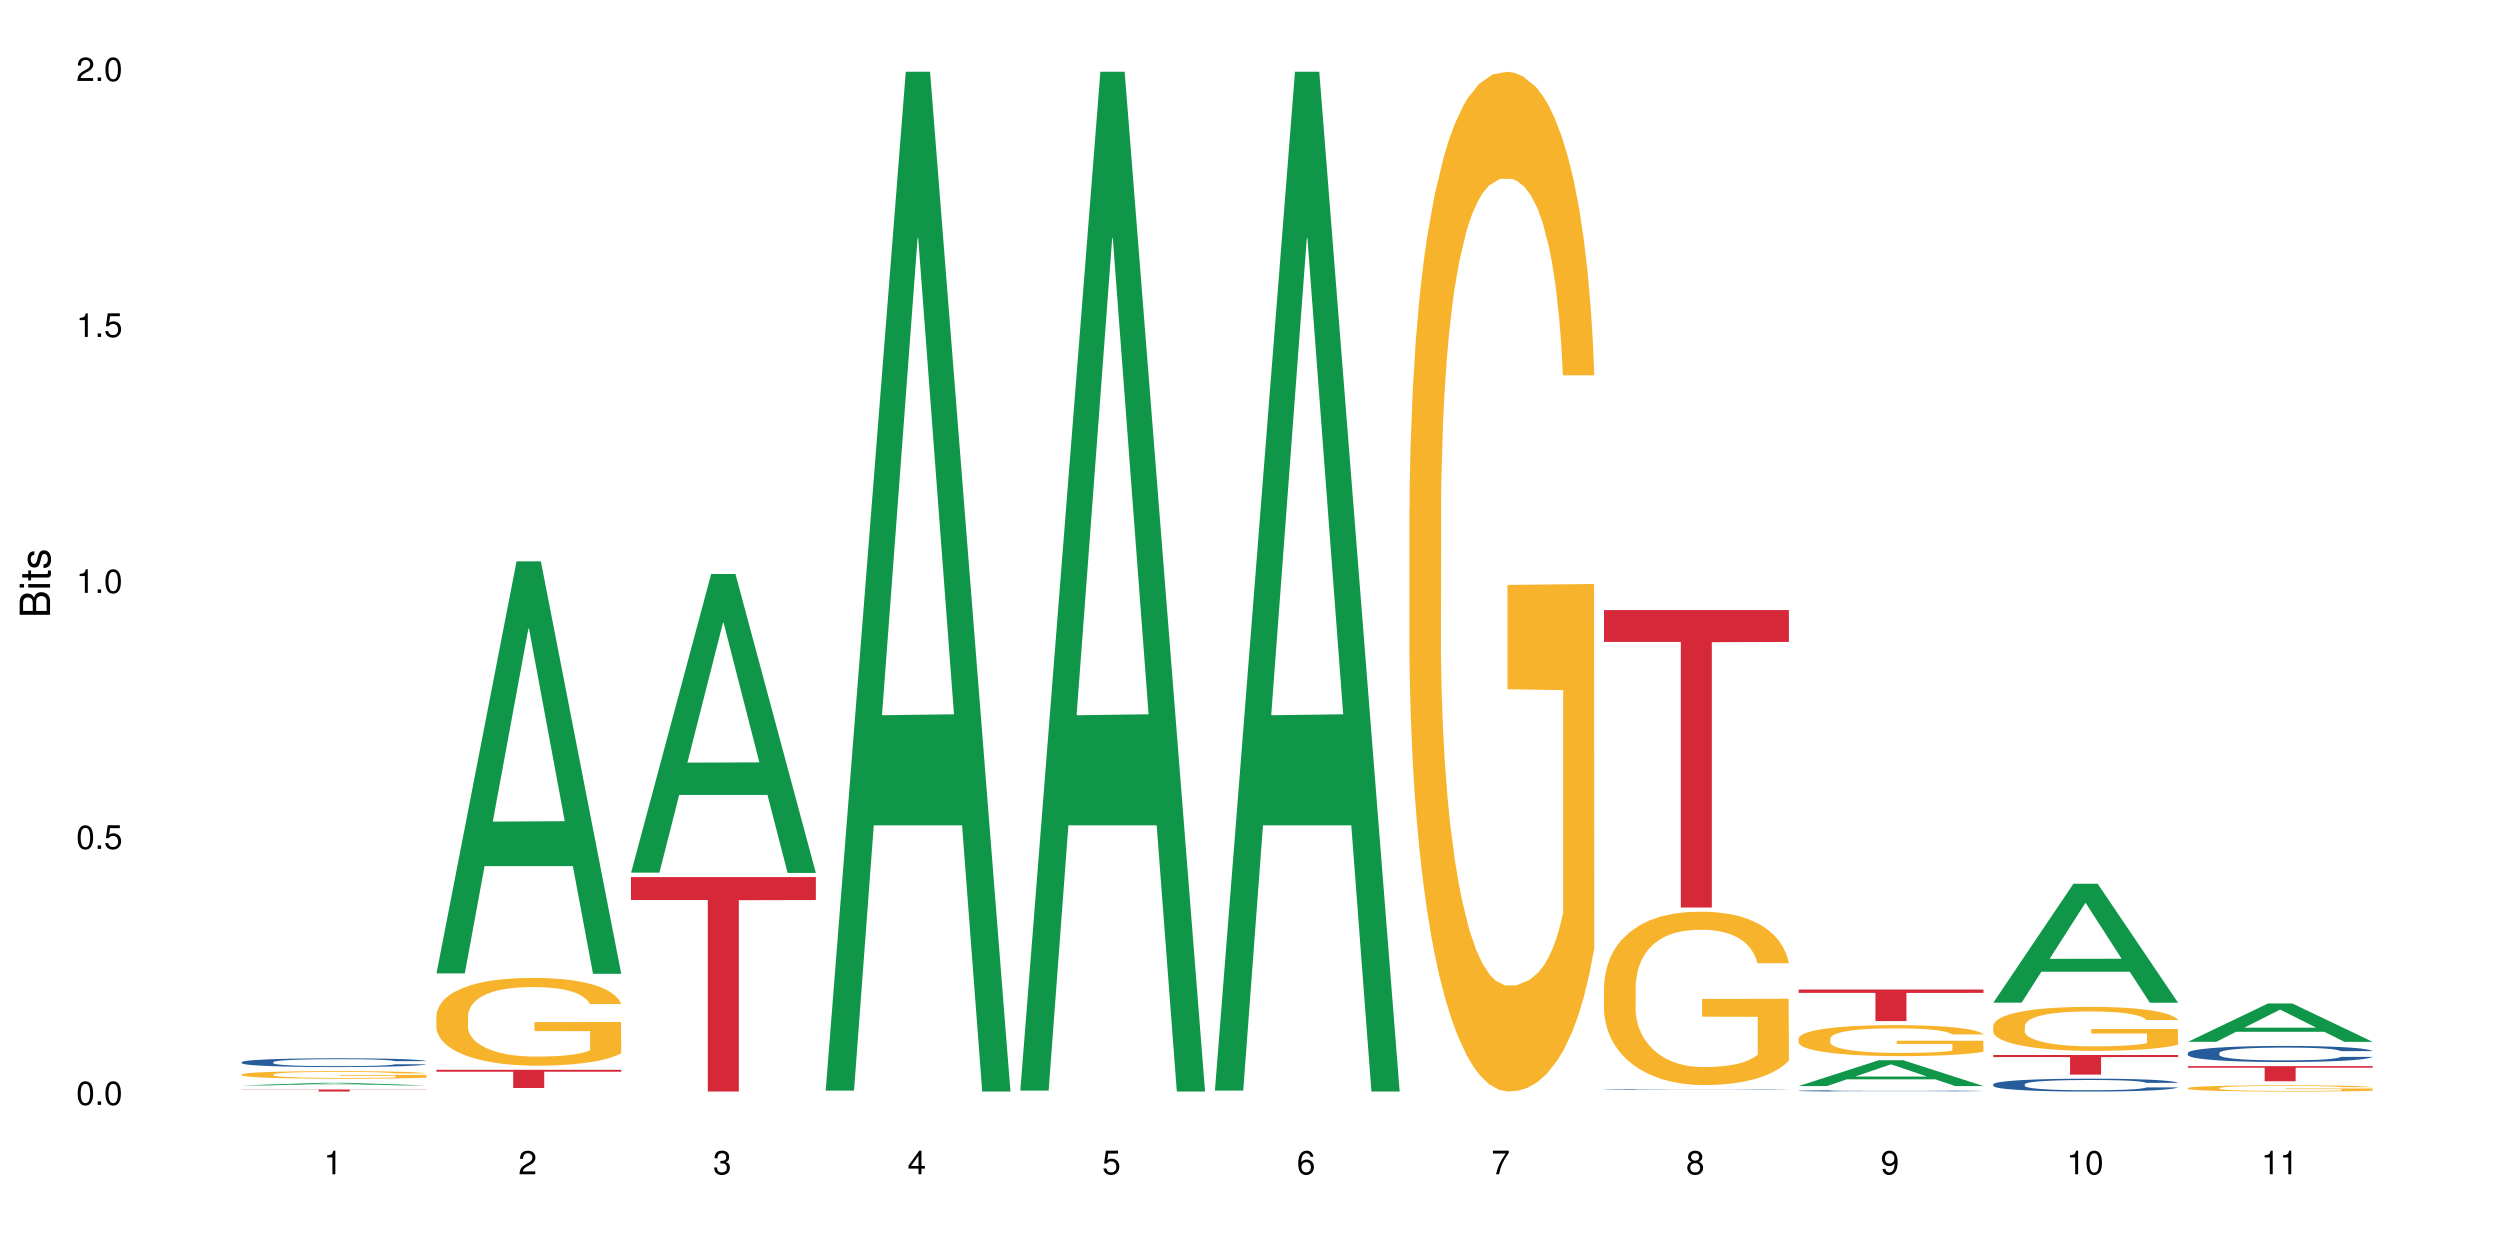 <?xml version="1.0" encoding="UTF-8"?>
<svg xmlns="http://www.w3.org/2000/svg" xmlns:xlink="http://www.w3.org/1999/xlink" width="720pt" height="360pt" viewBox="0 0 720 360" version="1.1">
<defs>
<g>
<symbol overflow="visible" id="glyph0-0">
<path style="stroke:none;" d=""/>
</symbol>
<symbol overflow="visible" id="glyph0-1">
<path style="stroke:none;" d="M 2.641 -6.797 C 2 -6.797 1.422 -6.531 1.078 -6.047 C 0.641 -5.453 0.406 -4.547 0.406 -3.297 C 0.406 -1 1.188 0.219 2.641 0.219 C 4.078 0.219 4.859 -1 4.859 -3.234 C 4.859 -4.562 4.656 -5.438 4.203 -6.047 C 3.844 -6.531 3.281 -6.797 2.641 -6.797 Z M 2.641 -6.047 C 3.547 -6.047 4 -5.125 4 -3.312 C 4 -1.375 3.562 -0.484 2.625 -0.484 C 1.734 -0.484 1.281 -1.422 1.281 -3.281 C 1.281 -5.141 1.734 -6.047 2.641 -6.047 Z M 2.641 -6.047 "/>
</symbol>
<symbol overflow="visible" id="glyph0-2">
<path style="stroke:none;" d="M 1.828 -1 L 0.828 -1 L 0.828 0 L 1.828 0 Z M 1.828 -1 "/>
</symbol>
<symbol overflow="visible" id="glyph0-3">
<path style="stroke:none;" d="M 4.562 -6.797 L 1.062 -6.797 L 0.547 -3.094 L 1.328 -3.094 C 1.719 -3.562 2.047 -3.734 2.578 -3.734 C 3.484 -3.734 4.062 -3.109 4.062 -2.094 C 4.062 -1.125 3.484 -0.531 2.578 -0.531 C 1.828 -0.531 1.375 -0.906 1.188 -1.672 L 0.328 -1.672 C 0.453 -1.109 0.547 -0.844 0.75 -0.594 C 1.125 -0.078 1.828 0.219 2.594 0.219 C 3.969 0.219 4.922 -0.781 4.922 -2.219 C 4.922 -3.562 4.031 -4.484 2.719 -4.484 C 2.25 -4.484 1.859 -4.359 1.469 -4.062 L 1.734 -5.969 L 4.562 -5.969 Z M 4.562 -6.797 "/>
</symbol>
<symbol overflow="visible" id="glyph0-4">
<path style="stroke:none;" d="M 2.484 -4.844 L 2.484 0 L 3.328 0 L 3.328 -6.797 L 2.766 -6.797 C 2.469 -5.75 2.281 -5.609 0.984 -5.453 L 0.984 -4.844 Z M 2.484 -4.844 "/>
</symbol>
<symbol overflow="visible" id="glyph0-5">
<path style="stroke:none;" d="M 4.859 -0.828 L 1.281 -0.828 C 1.359 -1.391 1.672 -1.75 2.5 -2.234 L 3.469 -2.75 C 4.406 -3.266 4.906 -3.969 4.906 -4.812 C 4.906 -5.375 4.672 -5.906 4.266 -6.266 C 3.859 -6.625 3.375 -6.797 2.719 -6.797 C 1.859 -6.797 1.219 -6.5 0.844 -5.922 C 0.609 -5.562 0.5 -5.125 0.484 -4.438 L 1.328 -4.438 C 1.359 -4.906 1.406 -5.188 1.531 -5.406 C 1.75 -5.812 2.188 -6.062 2.703 -6.062 C 3.469 -6.062 4.031 -5.516 4.031 -4.781 C 4.031 -4.25 3.719 -3.797 3.125 -3.438 L 2.234 -2.938 C 0.812 -2.141 0.406 -1.5 0.328 0 L 4.859 0 Z M 4.859 -0.828 "/>
</symbol>
<symbol overflow="visible" id="glyph0-6">
<path style="stroke:none;" d="M 2.125 -3.125 L 2.578 -3.125 C 3.516 -3.125 3.984 -2.703 3.984 -1.891 C 3.984 -1.031 3.469 -0.531 2.578 -0.531 C 1.656 -0.531 1.203 -0.984 1.156 -1.969 L 0.312 -1.969 C 0.344 -1.422 0.438 -1.078 0.609 -0.766 C 0.953 -0.109 1.625 0.219 2.547 0.219 C 3.953 0.219 4.859 -0.609 4.859 -1.906 C 4.859 -2.766 4.516 -3.25 3.703 -3.516 C 4.344 -3.766 4.656 -4.25 4.656 -4.938 C 4.656 -6.109 3.875 -6.797 2.578 -6.797 C 1.203 -6.797 0.484 -6.047 0.453 -4.609 L 1.297 -4.609 C 1.312 -5.016 1.344 -5.25 1.453 -5.453 C 1.641 -5.828 2.062 -6.062 2.594 -6.062 C 3.344 -6.062 3.797 -5.625 3.797 -4.906 C 3.797 -4.422 3.609 -4.141 3.25 -3.984 C 3.016 -3.891 2.719 -3.844 2.125 -3.844 Z M 2.125 -3.125 "/>
</symbol>
<symbol overflow="visible" id="glyph0-7">
<path style="stroke:none;" d="M 3.141 -1.625 L 3.141 0 L 3.984 0 L 3.984 -1.625 L 4.984 -1.625 L 4.984 -2.391 L 3.984 -2.391 L 3.984 -6.797 L 3.359 -6.797 L 0.266 -2.516 L 0.266 -1.625 Z M 3.141 -2.391 L 1 -2.391 L 3.141 -5.359 Z M 3.141 -2.391 "/>
</symbol>
<symbol overflow="visible" id="glyph0-8">
<path style="stroke:none;" d="M 4.781 -5.031 C 4.609 -6.141 3.891 -6.797 2.844 -6.797 C 2.094 -6.797 1.422 -6.438 1.031 -5.828 C 0.609 -5.172 0.406 -4.344 0.406 -3.094 C 0.406 -1.953 0.578 -1.234 0.984 -0.625 C 1.359 -0.078 1.953 0.219 2.703 0.219 C 3.984 0.219 4.922 -0.734 4.922 -2.078 C 4.922 -3.344 4.062 -4.234 2.844 -4.234 C 2.172 -4.234 1.641 -3.969 1.281 -3.469 C 1.281 -5.125 1.828 -6.047 2.797 -6.047 C 3.391 -6.047 3.797 -5.672 3.938 -5.031 Z M 2.734 -3.484 C 3.547 -3.484 4.062 -2.922 4.062 -2 C 4.062 -1.156 3.484 -0.531 2.703 -0.531 C 1.922 -0.531 1.328 -1.188 1.328 -2.047 C 1.328 -2.891 1.906 -3.484 2.734 -3.484 Z M 2.734 -3.484 "/>
</symbol>
<symbol overflow="visible" id="glyph0-9">
<path style="stroke:none;" d="M 4.984 -6.797 L 0.438 -6.797 L 0.438 -5.969 L 4.109 -5.969 C 2.5 -3.656 1.828 -2.234 1.328 0 L 2.219 0 C 2.594 -2.172 3.453 -4.047 4.984 -6.094 Z M 4.984 -6.797 "/>
</symbol>
<symbol overflow="visible" id="glyph0-10">
<path style="stroke:none;" d="M 3.75 -3.578 C 4.453 -4 4.688 -4.344 4.688 -4.984 C 4.688 -6.047 3.844 -6.797 2.641 -6.797 C 1.438 -6.797 0.594 -6.047 0.594 -4.984 C 0.594 -4.359 0.828 -4.016 1.516 -3.578 C 0.734 -3.203 0.359 -2.641 0.359 -1.891 C 0.359 -0.641 1.297 0.219 2.641 0.219 C 3.984 0.219 4.922 -0.641 4.922 -1.875 C 4.922 -2.641 4.531 -3.203 3.75 -3.578 Z M 2.641 -6.047 C 3.359 -6.047 3.812 -5.625 3.812 -4.969 C 3.812 -4.344 3.344 -3.922 2.641 -3.922 C 1.922 -3.922 1.453 -4.344 1.453 -4.984 C 1.453 -5.625 1.922 -6.047 2.641 -6.047 Z M 2.641 -3.203 C 3.484 -3.203 4.062 -2.672 4.062 -1.875 C 4.062 -1.062 3.484 -0.531 2.625 -0.531 C 1.797 -0.531 1.219 -1.078 1.219 -1.875 C 1.219 -2.672 1.797 -3.203 2.641 -3.203 Z M 2.641 -3.203 "/>
</symbol>
<symbol overflow="visible" id="glyph0-11">
<path style="stroke:none;" d="M 0.516 -1.547 C 0.672 -0.438 1.406 0.219 2.438 0.219 C 3.188 0.219 3.859 -0.141 4.266 -0.75 C 4.688 -1.406 4.891 -2.25 4.891 -3.484 C 4.891 -4.625 4.703 -5.359 4.312 -5.953 C 3.938 -6.5 3.344 -6.797 2.594 -6.797 C 1.297 -6.797 0.359 -5.844 0.359 -4.516 C 0.359 -3.25 1.234 -2.344 2.453 -2.344 C 3.094 -2.344 3.562 -2.578 4.016 -3.109 C 4 -1.453 3.469 -0.531 2.5 -0.531 C 1.906 -0.531 1.484 -0.906 1.359 -1.547 Z M 2.578 -6.062 C 3.375 -6.062 3.969 -5.406 3.969 -4.531 C 3.969 -3.688 3.375 -3.094 2.547 -3.094 C 1.734 -3.094 1.234 -3.672 1.234 -4.578 C 1.234 -5.438 1.797 -6.062 2.578 -6.062 Z M 2.578 -6.062 "/>
</symbol>
<symbol overflow="visible" id="glyph1-0">
<path style="stroke:none;" d=""/>
</symbol>
<symbol overflow="visible" id="glyph1-1">
<path style="stroke:none;" d="M 0 -0.953 L 0 -4.891 C 0 -5.719 -0.234 -6.344 -0.734 -6.797 C -1.188 -7.234 -1.812 -7.469 -2.5 -7.469 C -3.547 -7.469 -4.188 -7 -4.625 -5.875 C -4.984 -6.672 -5.641 -7.094 -6.531 -7.094 C -7.156 -7.094 -7.734 -6.859 -8.141 -6.391 C -8.562 -5.938 -8.75 -5.344 -8.75 -4.5 L -8.75 -0.953 Z M -4.984 -2.062 L -7.766 -2.062 L -7.766 -4.219 C -7.766 -4.844 -7.688 -5.203 -7.453 -5.5 C -7.219 -5.812 -6.859 -5.969 -6.375 -5.969 C -5.906 -5.969 -5.531 -5.812 -5.297 -5.5 C -5.062 -5.203 -4.984 -4.844 -4.984 -4.219 Z M -0.984 -2.062 L -4 -2.062 L -4 -4.781 C -4 -5.328 -3.859 -5.688 -3.578 -5.953 C -3.297 -6.219 -2.922 -6.359 -2.484 -6.359 C -2.062 -6.359 -1.688 -6.219 -1.406 -5.953 C -1.109 -5.688 -0.984 -5.328 -0.984 -4.781 Z M -0.984 -2.062 "/>
</symbol>
<symbol overflow="visible" id="glyph1-2">
<path style="stroke:none;" d="M -6.281 -1.797 L -6.281 -0.797 L 0 -0.797 L 0 -1.797 Z M -8.75 -1.797 L -8.75 -0.797 L -7.484 -0.797 L -7.484 -1.797 Z M -8.75 -1.797 "/>
</symbol>
<symbol overflow="visible" id="glyph1-3">
<path style="stroke:none;" d="M -6.281 -3.047 L -6.281 -2.016 L -8.016 -2.016 L -8.016 -1.016 L -6.281 -1.016 L -6.281 -0.172 L -5.469 -0.172 L -5.469 -1.016 L -0.719 -1.016 C -0.078 -1.016 0.281 -1.453 0.281 -2.234 C 0.281 -2.469 0.25 -2.719 0.188 -3.047 L -0.641 -3.047 C -0.609 -2.922 -0.594 -2.766 -0.594 -2.562 C -0.594 -2.141 -0.719 -2.016 -1.156 -2.016 L -5.469 -2.016 L -5.469 -3.047 Z M -6.281 -3.047 "/>
</symbol>
<symbol overflow="visible" id="glyph1-4">
<path style="stroke:none;" d="M -4.531 -5.25 C -5.766 -5.25 -6.469 -4.422 -6.469 -2.969 C -6.469 -1.516 -5.719 -0.562 -4.547 -0.562 C -3.562 -0.562 -3.094 -1.062 -2.734 -2.562 L -2.516 -3.484 C -2.344 -4.188 -2.094 -4.469 -1.625 -4.469 C -1.047 -4.469 -0.641 -3.875 -0.641 -3 C -0.641 -2.453 -0.797 -2 -1.062 -1.75 C -1.25 -1.594 -1.422 -1.531 -1.875 -1.469 L -1.875 -0.406 C -0.422 -0.453 0.281 -1.266 0.281 -2.922 C 0.281 -4.5 -0.5 -5.516 -1.719 -5.516 C -2.656 -5.516 -3.172 -4.984 -3.469 -3.734 L -3.703 -2.766 C -3.891 -1.953 -4.156 -1.609 -4.594 -1.609 C -5.172 -1.609 -5.547 -2.125 -5.547 -2.938 C -5.547 -3.75 -5.203 -4.172 -4.531 -4.203 Z M -4.531 -5.25 "/>
</symbol>
</g>
</defs>
<g id="surface120771">
<rect x="0" y="0" width="720" height="360" style="fill:rgb(100%,100%,100%);fill-opacity:1;stroke:none;"/>
<path style=" stroke:none;fill-rule:nonzero;fill:rgb(6.275%,58.824%,28.235%);fill-opacity:1;" d="M 69.629 312.59 L 69.688 312.59 L 92.723 311.852 L 99.723 311.852 L 122.875 312.594 L 114.738 312.594 L 108.938 312.398 L 83.508 312.398 L 77.82 312.59 L 69.629 312.59 L 85.957 312.32 L 106.605 312.316 L 96.309 311.973 L 96.195 311.969 L 96.082 311.973 L 85.898 312.316 L 85.957 312.32 Z M 69.629 312.59 "/>
<path style=" stroke:none;fill-rule:nonzero;fill:rgb(14.51%,36.078%,60%);fill-opacity:1;" d="M 69.629 305.887 L 69.695 305.887 L 69.695 305.828 L 69.891 305.742 L 70.344 305.633 L 70.797 305.555 L 71.969 305.418 L 73.59 305.289 L 75.277 305.188 L 76.512 305.129 L 77.617 305.082 L 80.148 304.996 L 81.773 304.953 L 83.523 304.914 L 85.668 304.875 L 87.227 304.852 L 90.73 304.812 L 93.328 304.797 L 95.344 304.789 L 99.691 304.789 L 102.289 304.801 L 104.172 304.812 L 106.25 304.828 L 108.004 304.852 L 111.055 304.902 L 113.781 304.965 L 115.016 305.004 L 116.965 305.074 L 118.457 305.145 L 119.496 305.203 L 120.664 305.289 L 121.703 305.391 L 122.484 305.508 L 122.875 305.609 L 113.781 305.609 L 113.328 305.516 L 112.809 305.445 L 111.836 305.352 L 110.859 305.285 L 109.496 305.219 L 108.266 305.172 L 106.574 305.129 L 105.082 305.102 L 103.523 305.082 L 102.031 305.066 L 99.172 305.055 L 95.863 305.055 L 94.629 305.059 L 92.098 305.078 L 90.73 305.094 L 88.785 305.125 L 87.422 305.156 L 85.797 305.199 L 84.695 305.238 L 83.328 305.301 L 82.355 305.352 L 81.254 305.43 L 80.602 305.488 L 80.02 305.551 L 79.5 305.629 L 79.109 305.707 L 78.852 305.793 L 78.719 305.875 L 78.719 306.234 L 78.852 306.316 L 79.176 306.414 L 80.02 306.555 L 81.254 306.676 L 82.68 306.773 L 84.043 306.84 L 84.824 306.875 L 85.863 306.91 L 87.484 306.957 L 89.824 307.004 L 91.188 307.02 L 93.266 307.039 L 95.406 307.051 L 98.266 307.051 L 100.797 307.039 L 102.484 307.027 L 104.238 307.008 L 106.641 306.969 L 108.133 306.934 L 109.434 306.891 L 110.406 306.848 L 111.055 306.809 L 112.031 306.738 L 112.809 306.66 L 113.395 306.578 L 113.781 306.5 L 122.875 306.5 L 122.484 306.594 L 121.898 306.684 L 121.316 306.75 L 120.406 306.828 L 119.367 306.902 L 117.875 306.98 L 116.641 307.035 L 115.016 307.094 L 113.523 307.137 L 111.898 307.176 L 109.496 307.223 L 107.938 307.246 L 106.25 307.266 L 104.238 307.285 L 101.707 307.301 L 98.977 307.309 L 96.445 307.312 L 93.719 307.309 L 91.707 307.297 L 89.043 307.277 L 85.73 307.234 L 83.328 307.191 L 81.445 307.148 L 79.824 307.102 L 78.004 307.039 L 75.668 306.938 L 74.238 306.859 L 73.266 306.797 L 72.16 306.707 L 71.383 306.625 L 70.473 306.496 L 69.824 306.332 L 69.629 306.207 Z M 69.629 305.887 "/>
<path style=" stroke:none;fill-rule:nonzero;fill:rgb(96.863%,70.196%,16.863%);fill-opacity:1;" d="M 69.629 309.426 L 69.695 309.422 L 69.695 309.383 L 69.953 309.293 L 70.602 309.168 L 71.449 309.066 L 72.355 308.988 L 72.941 308.945 L 73.914 308.887 L 74.758 308.844 L 76.902 308.754 L 79.629 308.672 L 81.121 308.633 L 82.809 308.602 L 85.215 308.562 L 86.316 308.547 L 89.691 308.516 L 93.523 308.496 L 97.746 308.492 L 99.691 308.492 L 102.355 308.5 L 105.992 308.523 L 108.07 308.543 L 109.691 308.562 L 111.379 308.59 L 113.457 308.629 L 115.406 308.676 L 116.965 308.723 L 118.523 308.785 L 119.82 308.848 L 120.926 308.918 L 121.898 309 L 122.484 309.07 L 122.875 309.141 L 113.848 309.141 L 113.328 309.07 L 112.742 309.016 L 111.77 308.949 L 110.797 308.902 L 109.82 308.863 L 108.004 308.812 L 106.445 308.781 L 104.496 308.754 L 102.613 308.734 L 100.473 308.723 L 99.172 308.719 L 95.73 308.719 L 92.613 308.734 L 90.797 308.75 L 89.5 308.766 L 87.68 308.797 L 86.578 308.82 L 85.926 308.836 L 83.98 308.898 L 82.68 308.953 L 81.965 308.992 L 81.059 309.051 L 80.406 309.105 L 79.695 309.184 L 79.305 309.242 L 78.785 309.379 L 78.719 309.738 L 78.914 309.812 L 79.305 309.895 L 79.824 309.965 L 80.602 310.043 L 81.383 310.098 L 82.746 310.176 L 83.914 310.23 L 84.824 310.262 L 86.578 310.316 L 87.289 310.336 L 88.98 310.371 L 90.73 310.398 L 92.875 310.422 L 94.5 310.434 L 97.094 310.445 L 100.406 310.445 L 104.305 310.43 L 106.77 310.414 L 108.457 310.398 L 109.562 310.387 L 110.926 310.363 L 111.898 310.344 L 112.809 310.32 L 113.914 310.289 L 113.914 309.812 L 97.875 309.812 L 97.875 309.586 L 122.809 309.586 L 122.875 310.363 L 121.512 310.418 L 119.82 310.469 L 118.199 310.508 L 116.512 310.543 L 114.109 310.582 L 112.16 310.605 L 109.172 310.633 L 106.445 310.652 L 103.59 310.664 L 101.055 310.668 L 98.07 310.672 L 95.406 310.668 L 92.551 310.656 L 90.277 310.637 L 88.199 310.617 L 86.121 310.594 L 83.523 310.551 L 81.836 310.516 L 80.082 310.477 L 78.332 310.426 L 76.773 310.371 L 75.734 310.332 L 74.695 310.281 L 73.59 310.223 L 72.551 310.156 L 71.773 310.094 L 71.059 310.023 L 70.539 309.957 L 70.02 309.867 L 69.758 309.797 L 69.629 309.734 Z M 69.629 309.426 "/>
<path style=" stroke:none;fill-rule:nonzero;fill:rgb(83.922%,15.686%,22.353%);fill-opacity:1;" d="M 69.629 313.773 L 122.875 313.773 L 122.875 313.836 L 100.684 313.836 L 100.684 314.371 L 91.754 314.371 L 91.754 313.836 L 69.629 313.836 Z M 69.629 313.773 "/>
<path style=" stroke:none;fill-rule:nonzero;fill:rgb(6.275%,58.824%,28.235%);fill-opacity:1;" d="M 125.676 280.348 L 125.734 280.234 L 148.77 161.656 L 155.77 161.656 L 178.918 280.457 L 170.785 280.457 L 164.984 249.445 L 139.555 249.445 L 133.867 280.348 L 125.676 280.348 L 142 236.617 L 162.652 236.508 L 152.355 181.066 L 152.242 180.953 L 152.129 181.289 L 141.945 236.508 L 142 236.617 Z M 125.676 280.348 "/>
<path style=" stroke:none;fill-rule:nonzero;fill:rgb(96.863%,70.196%,16.863%);fill-opacity:1;" d="M 125.676 292.465 L 125.742 292.441 L 125.742 291.98 L 126 290.941 L 126.648 289.512 L 127.492 288.332 L 128.402 287.41 L 128.988 286.926 L 129.961 286.23 L 130.805 285.723 L 132.949 284.684 L 135.676 283.715 L 137.168 283.301 L 138.855 282.906 L 141.258 282.469 L 142.363 282.309 L 145.738 281.938 L 149.57 281.707 L 153.793 281.637 L 155.738 281.66 L 158.402 281.754 L 162.039 282.008 L 164.117 282.238 L 165.738 282.469 L 167.426 282.77 L 169.504 283.23 L 171.453 283.785 L 173.012 284.34 L 174.57 285.031 L 175.867 285.77 L 176.973 286.578 L 177.945 287.547 L 178.531 288.355 L 178.918 289.164 L 169.895 289.164 L 169.375 288.355 L 168.789 287.734 L 167.816 286.973 L 166.844 286.418 L 165.867 285.977 L 164.051 285.379 L 162.492 285.008 L 160.543 284.684 L 158.66 284.477 L 156.52 284.34 L 155.219 284.293 L 151.777 284.293 L 148.66 284.453 L 146.844 284.641 L 145.543 284.824 L 143.727 285.168 L 142.621 285.445 L 141.973 285.633 L 140.027 286.348 L 138.727 286.992 L 138.012 287.434 L 137.105 288.125 L 136.453 288.75 L 135.738 289.672 L 135.352 290.363 L 134.832 291.934 L 134.766 296.09 L 134.961 296.969 L 135.352 297.914 L 135.871 298.746 L 136.648 299.625 L 137.43 300.293 L 138.793 301.195 L 139.961 301.793 L 140.871 302.188 L 142.621 302.809 L 143.336 303.02 L 145.023 303.434 L 146.777 303.758 L 148.922 304.035 L 150.543 304.172 L 153.141 304.289 L 156.453 304.289 L 160.348 304.148 L 162.816 303.965 L 164.504 303.781 L 165.609 303.617 L 166.973 303.363 L 167.945 303.133 L 168.855 302.879 L 169.961 302.488 L 169.961 296.969 L 153.922 296.945 L 153.922 294.359 L 178.855 294.336 L 178.918 303.363 L 177.555 303.988 L 175.867 304.59 L 174.246 305.051 L 172.555 305.441 L 170.152 305.883 L 168.207 306.156 L 165.219 306.48 L 162.492 306.688 L 159.637 306.828 L 157.102 306.898 L 154.117 306.922 L 151.453 306.875 L 148.598 306.734 L 146.324 306.551 L 144.246 306.32 L 142.168 306.02 L 139.57 305.535 L 137.883 305.141 L 136.129 304.656 L 134.375 304.078 L 132.816 303.457 L 131.777 302.973 L 130.742 302.418 L 129.637 301.727 L 128.598 300.941 L 127.82 300.223 L 127.105 299.414 L 126.586 298.652 L 126.066 297.613 L 125.805 296.785 L 125.676 296.066 Z M 125.676 292.465 "/>
<path style=" stroke:none;fill-rule:nonzero;fill:rgb(83.922%,15.686%,22.353%);fill-opacity:1;" d="M 125.676 308.098 L 178.918 308.098 L 178.918 308.66 L 156.73 308.664 L 156.73 313.344 L 147.801 313.344 L 147.801 308.672 L 147.672 308.66 L 125.676 308.66 Z M 125.676 308.098 "/>
<path style=" stroke:none;fill-rule:nonzero;fill:rgb(6.275%,58.824%,28.235%);fill-opacity:1;" d="M 181.723 251.332 L 181.777 251.25 L 204.816 165.305 L 211.812 165.305 L 234.965 251.414 L 226.832 251.414 L 221.031 228.938 L 195.602 228.938 L 189.914 251.332 L 181.723 251.332 L 198.047 219.637 L 218.695 219.559 L 208.402 179.375 L 208.289 179.293 L 208.172 179.535 L 197.992 219.559 L 198.047 219.637 Z M 181.723 251.332 "/>
<path style=" stroke:none;fill-rule:nonzero;fill:rgb(83.922%,15.686%,22.353%);fill-opacity:1;" d="M 181.723 252.594 L 234.965 252.594 L 234.965 259.207 L 212.777 259.262 L 212.777 314.371 L 203.848 314.371 L 203.848 259.32 L 203.719 259.207 L 181.723 259.207 Z M 181.723 252.594 "/>
<path style=" stroke:none;fill-rule:nonzero;fill:rgb(6.275%,58.824%,28.235%);fill-opacity:1;" d="M 237.77 314.094 L 237.824 313.82 L 260.863 20.664 L 267.859 20.664 L 291.012 314.371 L 282.879 314.371 L 277.074 237.703 L 251.648 237.703 L 245.961 314.094 L 237.77 314.094 L 254.094 205.988 L 274.742 205.711 L 264.449 68.648 L 264.332 68.375 L 264.219 69.199 L 254.039 205.711 L 254.094 205.988 Z M 237.77 314.094 "/>
<path style=" stroke:none;fill-rule:nonzero;fill:rgb(6.275%,58.824%,28.235%);fill-opacity:1;" d="M 293.816 314.094 L 293.871 313.82 L 316.91 20.664 L 323.906 20.664 L 347.059 314.371 L 338.926 314.371 L 333.121 237.703 L 307.695 237.703 L 302.008 314.094 L 293.816 314.094 L 310.141 205.988 L 330.789 205.711 L 320.492 68.648 L 320.379 68.375 L 320.266 69.199 L 310.082 205.711 L 310.141 205.988 Z M 293.816 314.094 "/>
<path style=" stroke:none;fill-rule:nonzero;fill:rgb(6.275%,58.824%,28.235%);fill-opacity:1;" d="M 349.859 314.094 L 349.918 313.82 L 372.957 20.664 L 379.953 20.664 L 403.105 314.371 L 394.973 314.371 L 389.168 237.703 L 363.742 237.703 L 358.051 314.094 L 349.859 314.094 L 366.188 205.988 L 386.836 205.711 L 376.539 68.648 L 376.426 68.375 L 376.312 69.199 L 366.129 205.711 L 366.188 205.988 Z M 349.859 314.094 "/>
<path style=" stroke:none;fill-rule:nonzero;fill:rgb(96.863%,70.196%,16.863%);fill-opacity:1;" d="M 405.906 146.461 L 405.973 146.191 L 405.973 140.828 L 406.23 128.758 L 406.883 112.129 L 407.727 98.449 L 408.633 87.719 L 409.219 82.086 L 410.191 74.039 L 411.039 68.141 L 413.18 56.07 L 415.906 44.805 L 417.402 39.977 L 419.09 35.414 L 421.492 30.32 L 422.594 28.441 L 425.973 24.148 L 429.801 21.469 L 434.023 20.664 L 435.973 20.93 L 438.633 22.004 L 442.27 24.953 L 444.348 27.637 L 445.969 30.32 L 447.66 33.805 L 449.738 39.172 L 451.684 45.609 L 453.242 52.047 L 454.801 60.094 L 456.102 68.676 L 457.203 78.062 L 458.176 89.328 L 458.762 98.715 L 459.152 108.105 L 450.125 108.105 L 449.605 98.715 L 449.023 91.477 L 448.047 82.625 L 447.074 76.188 L 446.102 71.09 L 444.281 64.117 L 442.723 59.824 L 440.777 56.07 L 438.895 53.656 L 436.75 52.047 L 435.453 51.508 L 432.012 51.508 L 428.895 53.387 L 427.074 55.531 L 425.777 57.68 L 423.957 61.703 L 422.855 64.922 L 422.207 67.066 L 420.258 75.383 L 418.957 82.891 L 418.246 87.988 L 417.336 96.035 L 416.688 103.277 L 415.973 114.004 L 415.582 122.051 L 415.062 140.293 L 414.996 188.574 L 415.191 198.766 L 415.582 209.762 L 416.102 219.418 L 416.883 229.609 L 417.66 237.391 L 419.023 247.852 L 420.191 254.824 L 421.102 259.383 L 422.855 266.625 L 423.57 269.039 L 425.258 273.867 L 427.012 277.625 L 429.152 280.844 L 430.777 282.453 L 433.375 283.793 L 436.684 283.793 L 440.582 282.184 L 443.047 280.039 L 444.738 277.891 L 445.84 276.016 L 447.203 273.062 L 448.18 270.383 L 449.086 267.43 L 450.191 262.871 L 450.191 198.766 L 434.152 198.496 L 434.152 168.457 L 459.086 168.188 L 459.152 273.062 L 457.789 280.305 L 456.102 287.281 L 454.477 292.645 L 452.789 297.203 L 450.387 302.301 L 448.438 305.52 L 445.449 309.273 L 442.723 311.688 L 439.867 313.297 L 437.336 314.102 L 434.348 314.371 L 431.684 313.836 L 428.828 312.227 L 426.555 310.078 L 424.477 307.398 L 422.398 303.91 L 419.805 298.277 L 418.113 293.719 L 416.363 288.086 L 414.609 281.379 L 413.051 274.137 L 412.012 268.504 L 410.973 262.066 L 409.867 254.02 L 408.828 244.898 L 408.051 236.586 L 407.336 227.195 L 406.816 218.344 L 406.297 206.277 L 406.039 196.621 L 405.906 188.305 Z M 405.906 146.461 "/>
<path style=" stroke:none;fill-rule:nonzero;fill:rgb(14.51%,36.078%,60%);fill-opacity:1;" d="M 461.953 313.777 L 462.02 313.777 L 462.02 313.773 L 462.215 313.766 L 463.121 313.75 L 464.293 313.738 L 465.914 313.727 L 467.602 313.719 L 468.836 313.711 L 469.941 313.707 L 472.473 313.699 L 474.098 313.695 L 475.848 313.691 L 477.992 313.691 L 479.551 313.688 L 483.059 313.684 L 496.496 313.684 L 498.574 313.688 L 500.328 313.688 L 503.379 313.691 L 506.109 313.699 L 507.34 313.699 L 509.289 313.707 L 510.781 313.715 L 511.82 313.719 L 512.992 313.727 L 514.027 313.734 L 514.809 313.746 L 515.199 313.754 L 506.109 313.754 L 505.652 313.746 L 505.133 313.738 L 504.16 313.73 L 503.188 313.727 L 501.82 313.719 L 500.59 313.715 L 498.898 313.711 L 497.406 313.711 L 495.848 313.707 L 483.059 313.707 L 481.109 313.711 L 479.746 313.715 L 478.121 313.719 L 477.02 313.723 L 475.656 313.727 L 474.68 313.73 L 473.578 313.738 L 472.926 313.742 L 472.344 313.75 L 471.824 313.758 L 471.434 313.762 L 471.176 313.77 L 471.043 313.777 L 471.043 313.809 L 471.176 313.816 L 471.5 313.824 L 472.344 313.836 L 473.578 313.848 L 475.004 313.855 L 476.367 313.863 L 477.148 313.867 L 478.188 313.867 L 479.809 313.871 L 482.148 313.875 L 483.512 313.879 L 496.562 313.879 L 498.965 313.875 L 500.457 313.871 L 501.758 313.867 L 502.73 313.863 L 503.379 313.859 L 504.355 313.852 L 505.133 313.848 L 505.719 313.84 L 506.109 313.832 L 515.199 313.832 L 514.809 313.84 L 514.223 313.848 L 513.641 313.855 L 512.73 313.863 L 511.691 313.867 L 510.199 313.875 L 508.965 313.879 L 507.34 313.883 L 505.848 313.887 L 504.223 313.891 L 501.82 313.895 L 500.262 313.898 L 498.574 313.898 L 496.562 313.902 L 481.367 313.902 L 478.059 313.898 L 475.656 313.895 L 473.77 313.891 L 472.148 313.887 L 470.332 313.879 L 467.992 313.871 L 466.562 313.863 L 465.59 313.859 L 464.484 313.852 L 463.707 313.844 L 462.797 313.832 L 462.148 313.816 L 461.953 313.809 Z M 461.953 313.777 "/>
<path style=" stroke:none;fill-rule:nonzero;fill:rgb(96.863%,70.196%,16.863%);fill-opacity:1;" d="M 461.953 283.949 L 462.02 283.902 L 462.02 282.988 L 462.277 280.938 L 462.93 278.109 L 463.773 275.781 L 464.68 273.957 L 465.266 273 L 466.238 271.633 L 467.082 270.629 L 469.227 268.574 L 471.953 266.66 L 473.445 265.836 L 475.137 265.062 L 477.539 264.195 L 478.641 263.875 L 482.02 263.145 L 485.848 262.691 L 490.07 262.555 L 492.016 262.598 L 494.68 262.781 L 498.316 263.285 L 500.395 263.738 L 502.016 264.195 L 503.703 264.789 L 505.781 265.699 L 507.73 266.797 L 509.289 267.891 L 510.848 269.258 L 512.145 270.719 L 513.25 272.316 L 514.223 274.23 L 514.809 275.828 L 515.199 277.426 L 506.172 277.426 L 505.652 275.828 L 505.07 274.598 L 504.094 273.09 L 503.121 271.996 L 502.148 271.129 L 500.328 269.941 L 498.77 269.215 L 496.82 268.574 L 494.938 268.164 L 492.797 267.891 L 491.496 267.801 L 488.055 267.801 L 484.941 268.117 L 483.121 268.484 L 481.824 268.848 L 480.004 269.531 L 478.902 270.082 L 478.25 270.445 L 476.305 271.859 L 475.004 273.137 L 474.289 274.004 L 473.383 275.371 L 472.734 276.602 L 472.02 278.43 L 471.629 279.797 L 471.109 282.898 L 471.043 291.109 L 471.238 292.844 L 471.629 294.711 L 472.148 296.355 L 472.926 298.09 L 473.707 299.41 L 475.07 301.191 L 476.238 302.375 L 477.148 303.152 L 478.902 304.383 L 479.617 304.793 L 481.305 305.613 L 483.059 306.254 L 485.199 306.801 L 486.824 307.074 L 489.422 307.301 L 492.73 307.301 L 496.629 307.027 L 499.094 306.664 L 500.781 306.301 L 501.887 305.98 L 503.25 305.477 L 504.223 305.023 L 505.133 304.52 L 506.238 303.746 L 506.238 292.844 L 490.199 292.797 L 490.199 287.688 L 515.133 287.641 L 515.199 305.477 L 513.836 306.711 L 512.145 307.895 L 510.523 308.809 L 508.836 309.582 L 506.434 310.449 L 504.484 310.996 L 501.496 311.637 L 498.77 312.047 L 495.914 312.32 L 493.383 312.457 L 490.395 312.504 L 487.73 312.41 L 484.875 312.137 L 482.602 311.773 L 480.523 311.316 L 478.445 310.723 L 475.848 309.766 L 474.16 308.992 L 472.406 308.031 L 470.656 306.891 L 469.098 305.66 L 468.059 304.703 L 467.02 303.609 L 465.914 302.238 L 464.875 300.688 L 464.098 299.273 L 463.383 297.68 L 462.863 296.172 L 462.344 294.121 L 462.082 292.477 L 461.953 291.062 Z M 461.953 283.949 "/>
<path style=" stroke:none;fill-rule:nonzero;fill:rgb(83.922%,15.686%,22.353%);fill-opacity:1;" d="M 461.953 175.703 L 515.199 175.703 L 515.199 184.875 L 493.008 184.953 L 493.008 261.375 L 484.078 261.375 L 484.078 185.035 L 483.949 184.875 L 461.953 184.875 Z M 461.953 175.703 "/>
<path style=" stroke:none;fill-rule:nonzero;fill:rgb(6.275%,58.824%,28.235%);fill-opacity:1;" d="M 518 312.781 L 518.059 312.773 L 541.094 305.344 L 548.094 305.344 L 571.246 312.789 L 563.109 312.789 L 557.309 310.844 L 531.879 310.844 L 526.191 312.781 L 518 312.781 L 534.324 310.043 L 554.977 310.035 L 544.68 306.559 L 544.566 306.555 L 544.453 306.574 L 534.27 310.035 L 534.324 310.043 Z M 518 312.781 "/>
<path style=" stroke:none;fill-rule:nonzero;fill:rgb(14.51%,36.078%,60%);fill-opacity:1;" d="M 518 314.145 L 518.066 314.145 L 518.066 314.133 L 518.262 314.121 L 518.715 314.102 L 519.168 314.09 L 520.336 314.07 L 521.961 314.047 L 523.648 314.031 L 524.883 314.023 L 525.988 314.016 L 528.52 314 L 530.141 313.992 L 531.895 313.988 L 534.039 313.98 L 535.598 313.977 L 539.102 313.973 L 541.699 313.969 L 550.66 313.969 L 552.543 313.973 L 554.621 313.973 L 556.375 313.977 L 559.426 313.984 L 562.152 313.996 L 563.387 314.004 L 565.336 314.012 L 566.828 314.023 L 567.867 314.035 L 569.035 314.047 L 570.074 314.062 L 570.855 314.082 L 571.246 314.098 L 562.152 314.098 L 561.699 314.086 L 561.18 314.074 L 560.207 314.059 L 559.23 314.047 L 557.867 314.035 L 556.633 314.031 L 554.945 314.023 L 553.453 314.02 L 551.895 314.016 L 550.402 314.012 L 543 314.012 L 540.465 314.016 L 539.102 314.016 L 537.156 314.023 L 535.793 314.027 L 534.168 314.035 L 533.062 314.039 L 531.699 314.051 L 530.727 314.059 L 529.621 314.07 L 528.973 314.078 L 528.391 314.09 L 527.871 314.102 L 527.48 314.113 L 527.219 314.129 L 527.09 314.141 L 527.09 314.199 L 527.219 314.211 L 527.547 314.227 L 528.391 314.25 L 529.621 314.27 L 531.051 314.285 L 532.414 314.297 L 533.195 314.301 L 534.234 314.309 L 535.855 314.312 L 538.195 314.32 L 539.559 314.324 L 541.637 314.328 L 549.168 314.328 L 550.855 314.324 L 552.609 314.324 L 555.012 314.316 L 556.504 314.309 L 557.805 314.305 L 558.777 314.297 L 559.426 314.289 L 560.402 314.277 L 561.18 314.266 L 561.766 314.254 L 562.152 314.242 L 571.246 314.242 L 570.855 314.258 L 570.27 314.27 L 569.688 314.281 L 568.777 314.293 L 567.738 314.305 L 566.246 314.316 L 565.012 314.328 L 563.387 314.336 L 561.895 314.344 L 560.27 314.348 L 557.867 314.355 L 556.309 314.359 L 554.621 314.363 L 552.609 314.367 L 550.078 314.367 L 547.348 314.371 L 542.09 314.371 L 540.078 314.367 L 537.414 314.363 L 534.102 314.359 L 531.699 314.352 L 529.816 314.344 L 528.195 314.336 L 526.375 314.328 L 524.039 314.312 L 522.609 314.297 L 521.637 314.289 L 520.531 314.273 L 519.754 314.262 L 518.844 314.242 L 518.195 314.215 L 518 314.195 Z M 518 314.145 "/>
<path style=" stroke:none;fill-rule:nonzero;fill:rgb(96.863%,70.196%,16.863%);fill-opacity:1;" d="M 518 299.062 L 518.066 299.055 L 518.066 298.891 L 518.324 298.523 L 518.973 298.02 L 519.816 297.605 L 520.727 297.277 L 521.312 297.105 L 522.285 296.863 L 523.129 296.684 L 525.273 296.316 L 528 295.973 L 529.492 295.828 L 531.18 295.688 L 533.582 295.535 L 534.688 295.477 L 538.062 295.348 L 541.895 295.266 L 546.117 295.238 L 548.062 295.25 L 550.727 295.281 L 554.363 295.371 L 556.441 295.453 L 558.062 295.535 L 559.75 295.641 L 561.828 295.801 L 563.777 295.996 L 565.336 296.195 L 566.895 296.438 L 568.191 296.699 L 569.297 296.984 L 570.27 297.328 L 570.855 297.613 L 571.246 297.898 L 562.219 297.898 L 561.699 297.613 L 561.113 297.391 L 560.141 297.121 L 559.168 296.926 L 558.191 296.773 L 556.375 296.559 L 554.816 296.43 L 552.867 296.316 L 550.984 296.242 L 548.844 296.195 L 547.543 296.176 L 544.102 296.176 L 540.984 296.234 L 539.168 296.301 L 537.871 296.363 L 536.051 296.488 L 534.949 296.586 L 534.297 296.648 L 532.352 296.902 L 531.051 297.133 L 530.336 297.285 L 529.43 297.531 L 528.777 297.75 L 528.066 298.078 L 527.676 298.32 L 527.156 298.875 L 527.09 300.344 L 527.285 300.652 L 527.676 300.984 L 528.195 301.281 L 528.973 301.59 L 529.754 301.824 L 531.117 302.145 L 532.285 302.355 L 533.195 302.492 L 534.949 302.715 L 535.66 302.789 L 537.352 302.934 L 539.102 303.047 L 541.246 303.145 L 542.867 303.195 L 545.465 303.234 L 548.777 303.234 L 552.672 303.188 L 555.141 303.121 L 556.828 303.055 L 557.934 303 L 559.297 302.91 L 560.27 302.828 L 561.18 302.738 L 562.285 302.602 L 562.285 300.652 L 546.246 300.645 L 546.246 299.73 L 571.18 299.723 L 571.246 302.91 L 569.879 303.129 L 568.191 303.34 L 566.57 303.504 L 564.883 303.645 L 562.477 303.797 L 560.531 303.895 L 557.543 304.008 L 554.816 304.082 L 551.961 304.133 L 549.426 304.156 L 546.441 304.164 L 543.777 304.148 L 540.922 304.098 L 538.648 304.035 L 536.57 303.953 L 534.492 303.848 L 531.895 303.676 L 530.207 303.535 L 528.453 303.367 L 526.699 303.16 L 525.145 302.941 L 524.105 302.77 L 523.066 302.574 L 521.961 302.332 L 520.922 302.055 L 520.145 301.801 L 519.43 301.516 L 518.91 301.246 L 518.391 300.879 L 518.129 300.586 L 518 300.332 Z M 518 299.062 "/>
<path style=" stroke:none;fill-rule:nonzero;fill:rgb(83.922%,15.686%,22.353%);fill-opacity:1;" d="M 518 284.984 L 571.246 284.984 L 571.246 285.953 L 549.055 285.965 L 549.055 294.059 L 540.125 294.059 L 540.125 285.973 L 539.996 285.953 L 518 285.953 Z M 518 284.984 "/>
<path style=" stroke:none;fill-rule:nonzero;fill:rgb(6.275%,58.824%,28.235%);fill-opacity:1;" d="M 574.047 288.766 L 574.102 288.734 L 597.141 254.523 L 604.137 254.523 L 627.289 288.797 L 619.156 288.797 L 613.355 279.852 L 587.926 279.852 L 582.238 288.766 L 574.047 288.766 L 590.371 276.152 L 611.023 276.117 L 600.727 260.125 L 600.613 260.09 L 600.496 260.188 L 590.316 276.117 L 590.371 276.152 Z M 574.047 288.766 "/>
<path style=" stroke:none;fill-rule:nonzero;fill:rgb(14.51%,36.078%,60%);fill-opacity:1;" d="M 574.047 312.273 L 574.113 312.27 L 574.113 312.191 L 574.305 312.062 L 574.762 311.898 L 575.215 311.785 L 576.383 311.586 L 578.008 311.395 L 579.695 311.242 L 580.93 311.156 L 582.035 311.086 L 584.566 310.961 L 586.188 310.898 L 587.941 310.84 L 590.086 310.781 L 591.645 310.75 L 595.148 310.695 L 597.746 310.672 L 599.758 310.66 L 604.109 310.66 L 606.707 310.672 L 608.59 310.691 L 610.668 310.719 L 612.422 310.75 L 615.473 310.824 L 618.199 310.918 L 619.434 310.973 L 621.383 311.078 L 622.875 311.18 L 623.914 311.266 L 625.082 311.395 L 626.121 311.547 L 626.902 311.719 L 627.289 311.863 L 618.199 311.863 L 617.746 311.727 L 617.227 311.625 L 616.254 311.484 L 615.277 311.387 L 613.914 311.289 L 612.68 311.223 L 610.992 311.16 L 609.5 311.117 L 607.941 311.086 L 606.449 311.066 L 603.59 311.047 L 600.277 311.047 L 599.047 311.055 L 596.512 311.082 L 595.148 311.105 L 593.203 311.152 L 591.84 311.195 L 590.215 311.266 L 589.109 311.32 L 587.746 311.41 L 586.773 311.488 L 585.668 311.598 L 585.02 311.684 L 584.438 311.777 L 583.918 311.891 L 583.527 312.012 L 583.266 312.137 L 583.137 312.258 L 583.137 312.785 L 583.266 312.906 L 583.59 313.047 L 584.438 313.254 L 585.668 313.434 L 587.098 313.578 L 588.461 313.68 L 589.242 313.727 L 590.281 313.781 L 591.902 313.848 L 594.242 313.918 L 595.605 313.941 L 597.684 313.969 L 599.824 313.984 L 602.68 313.984 L 605.215 313.969 L 606.902 313.953 L 608.656 313.926 L 611.059 313.867 L 612.551 313.812 L 613.852 313.75 L 614.824 313.684 L 615.473 313.633 L 616.445 313.527 L 617.227 313.41 L 617.812 313.293 L 618.199 313.176 L 627.289 313.176 L 626.902 313.312 L 626.316 313.445 L 625.73 313.543 L 624.824 313.66 L 623.785 313.766 L 622.289 313.887 L 621.059 313.965 L 619.434 314.047 L 617.941 314.113 L 616.316 314.172 L 613.914 314.238 L 612.355 314.273 L 610.668 314.305 L 608.656 314.328 L 606.121 314.355 L 603.395 314.367 L 600.863 314.371 L 598.137 314.363 L 596.125 314.352 L 593.461 314.32 L 590.148 314.258 L 587.746 314.195 L 585.863 314.129 L 584.242 314.062 L 582.422 313.969 L 580.086 313.82 L 578.656 313.707 L 577.684 313.609 L 576.578 313.48 L 575.801 313.359 L 574.891 313.172 L 574.242 312.93 L 574.047 312.742 Z M 574.047 312.273 "/>
<path style=" stroke:none;fill-rule:nonzero;fill:rgb(96.863%,70.196%,16.863%);fill-opacity:1;" d="M 574.047 295.406 L 574.113 295.395 L 574.113 295.164 L 574.371 294.645 L 575.02 293.926 L 575.863 293.336 L 576.773 292.871 L 577.359 292.629 L 578.332 292.281 L 579.176 292.027 L 581.32 291.508 L 584.047 291.02 L 585.539 290.812 L 587.227 290.613 L 589.629 290.395 L 590.734 290.312 L 594.109 290.129 L 597.941 290.012 L 602.16 289.977 L 604.109 289.988 L 606.773 290.035 L 610.41 290.164 L 612.484 290.277 L 614.109 290.395 L 615.797 290.547 L 617.875 290.777 L 619.824 291.055 L 621.383 291.332 L 622.941 291.68 L 624.238 292.051 L 625.344 292.457 L 626.316 292.941 L 626.902 293.348 L 627.289 293.754 L 618.266 293.754 L 617.746 293.348 L 617.16 293.035 L 616.188 292.652 L 615.215 292.375 L 614.238 292.156 L 612.422 291.855 L 610.863 291.668 L 608.914 291.508 L 607.031 291.402 L 604.891 291.332 L 603.59 291.309 L 600.148 291.309 L 597.031 291.391 L 595.215 291.484 L 593.914 291.574 L 592.098 291.75 L 590.992 291.887 L 590.344 291.98 L 588.398 292.34 L 587.098 292.664 L 586.383 292.883 L 585.477 293.23 L 584.824 293.543 L 584.109 294.008 L 583.723 294.355 L 583.203 295.141 L 583.137 297.227 L 583.332 297.664 L 583.723 298.141 L 584.242 298.555 L 585.02 298.996 L 585.801 299.332 L 587.164 299.785 L 588.332 300.086 L 589.242 300.281 L 590.992 300.594 L 591.707 300.699 L 593.395 300.906 L 595.148 301.07 L 597.293 301.207 L 598.914 301.277 L 601.512 301.336 L 604.824 301.336 L 608.719 301.266 L 611.188 301.172 L 612.875 301.078 L 613.98 301 L 615.344 300.871 L 616.316 300.754 L 617.227 300.629 L 618.332 300.434 L 618.332 297.664 L 602.293 297.652 L 602.293 296.355 L 627.227 296.344 L 627.289 300.871 L 625.926 301.184 L 624.238 301.484 L 622.617 301.715 L 620.926 301.914 L 618.523 302.133 L 616.578 302.273 L 613.59 302.434 L 610.863 302.539 L 608.008 302.609 L 605.473 302.645 L 602.488 302.656 L 599.824 302.633 L 596.969 302.562 L 594.695 302.469 L 592.617 302.352 L 590.539 302.203 L 587.941 301.961 L 586.254 301.762 L 584.5 301.52 L 582.746 301.23 L 581.188 300.918 L 580.148 300.676 L 579.109 300.398 L 578.008 300.051 L 576.969 299.656 L 576.188 299.297 L 575.477 298.891 L 574.957 298.512 L 574.438 297.988 L 574.176 297.574 L 574.047 297.215 Z M 574.047 295.406 "/>
<path style=" stroke:none;fill-rule:nonzero;fill:rgb(83.922%,15.686%,22.353%);fill-opacity:1;" d="M 574.047 303.832 L 627.289 303.832 L 627.289 304.438 L 605.102 304.445 L 605.102 309.48 L 596.172 309.48 L 596.172 304.449 L 596.043 304.438 L 574.047 304.438 Z M 574.047 303.832 "/>
<path style=" stroke:none;fill-rule:nonzero;fill:rgb(6.275%,58.824%,28.235%);fill-opacity:1;" d="M 630.094 300.043 L 630.148 300.035 L 653.188 289 L 660.184 289 L 683.336 300.055 L 675.203 300.055 L 669.398 297.168 L 643.973 297.168 L 638.285 300.043 L 630.094 300.043 L 646.418 295.977 L 667.066 295.965 L 656.773 290.805 L 656.656 290.797 L 656.543 290.828 L 646.363 295.965 L 646.418 295.977 Z M 630.094 300.043 "/>
<path style=" stroke:none;fill-rule:nonzero;fill:rgb(14.51%,36.078%,60%);fill-opacity:1;" d="M 630.094 303.246 L 630.156 303.242 L 630.156 303.141 L 630.352 302.98 L 630.809 302.777 L 631.262 302.637 L 632.43 302.387 L 634.055 302.148 L 635.742 301.961 L 636.977 301.852 L 638.078 301.766 L 640.613 301.609 L 642.234 301.531 L 643.988 301.457 L 646.133 301.387 L 647.691 301.344 L 651.195 301.277 L 653.793 301.246 L 655.805 301.234 L 660.156 301.234 L 662.754 301.25 L 664.637 301.273 L 666.715 301.305 L 668.469 301.344 L 671.52 301.438 L 674.246 301.555 L 675.48 301.621 L 677.43 301.754 L 678.922 301.879 L 679.961 301.992 L 681.129 302.148 L 682.168 302.336 L 682.949 302.555 L 683.336 302.734 L 674.246 302.734 L 673.793 302.566 L 673.273 302.434 L 672.297 302.262 L 671.324 302.137 L 669.961 302.016 L 668.727 301.938 L 667.039 301.855 L 665.547 301.805 L 663.988 301.766 L 662.492 301.742 L 659.637 301.715 L 656.324 301.715 L 655.09 301.723 L 652.559 301.758 L 651.195 301.789 L 649.246 301.848 L 647.883 301.902 L 646.262 301.988 L 645.156 302.059 L 643.793 302.168 L 642.82 302.266 L 641.715 302.406 L 641.066 302.512 L 640.48 302.629 L 639.961 302.77 L 639.574 302.918 L 639.312 303.074 L 639.184 303.227 L 639.184 303.883 L 639.312 304.035 L 639.637 304.211 L 640.48 304.469 L 641.715 304.691 L 643.145 304.871 L 644.508 304.996 L 645.285 305.059 L 646.324 305.125 L 647.949 305.211 L 650.285 305.293 L 651.648 305.328 L 653.727 305.363 L 655.871 305.379 L 658.727 305.379 L 661.262 305.363 L 662.949 305.34 L 664.703 305.305 L 667.105 305.234 L 668.598 305.168 L 669.895 305.086 L 670.871 305.008 L 671.52 304.938 L 672.492 304.809 L 673.273 304.664 L 673.855 304.516 L 674.246 304.371 L 683.336 304.371 L 682.949 304.539 L 682.363 304.707 L 681.777 304.828 L 680.871 304.977 L 679.832 305.109 L 678.336 305.254 L 677.105 305.352 L 675.48 305.457 L 673.988 305.539 L 672.363 305.609 L 669.961 305.695 L 668.402 305.738 L 666.715 305.777 L 664.703 305.809 L 662.168 305.84 L 659.441 305.855 L 656.91 305.859 L 654.184 305.852 L 652.168 305.836 L 649.508 305.797 L 646.195 305.723 L 643.793 305.641 L 641.91 305.559 L 640.289 305.477 L 638.469 305.363 L 636.133 305.176 L 634.703 305.031 L 633.73 304.914 L 632.625 304.75 L 631.848 304.602 L 630.938 304.363 L 630.289 304.062 L 630.094 303.832 Z M 630.094 303.246 "/>
<path style=" stroke:none;fill-rule:nonzero;fill:rgb(96.863%,70.196%,16.863%);fill-opacity:1;" d="M 630.094 313.348 L 630.156 313.344 L 630.156 313.312 L 630.418 313.238 L 631.066 313.137 L 631.91 313.055 L 632.82 312.988 L 633.406 312.953 L 634.379 312.906 L 635.223 312.871 L 637.367 312.797 L 640.094 312.727 L 641.586 312.699 L 643.273 312.672 L 645.676 312.641 L 646.781 312.629 L 650.156 312.602 L 653.988 312.586 L 658.207 312.582 L 660.156 312.582 L 662.82 312.59 L 666.453 312.605 L 668.531 312.621 L 670.156 312.641 L 671.844 312.66 L 673.922 312.691 L 675.871 312.734 L 677.43 312.773 L 678.988 312.82 L 680.285 312.875 L 681.391 312.93 L 682.363 313 L 682.949 313.055 L 683.336 313.113 L 674.312 313.113 L 673.793 313.055 L 673.207 313.012 L 672.234 312.957 L 671.258 312.918 L 670.285 312.887 L 668.469 312.844 L 666.91 312.82 L 664.961 312.797 L 663.078 312.781 L 660.938 312.773 L 659.637 312.77 L 656.195 312.77 L 653.078 312.781 L 651.262 312.793 L 649.961 312.805 L 648.145 312.832 L 647.039 312.852 L 646.391 312.863 L 644.441 312.914 L 643.145 312.961 L 642.43 312.992 L 641.52 313.039 L 640.871 313.086 L 640.156 313.148 L 639.77 313.199 L 639.25 313.309 L 639.184 313.605 L 639.379 313.668 L 639.77 313.734 L 640.289 313.793 L 641.066 313.855 L 641.844 313.902 L 643.211 313.965 L 644.379 314.008 L 645.285 314.035 L 647.039 314.078 L 647.754 314.094 L 649.441 314.125 L 651.195 314.148 L 653.34 314.168 L 654.961 314.176 L 657.559 314.184 L 660.871 314.184 L 664.766 314.176 L 667.234 314.16 L 668.922 314.148 L 670.027 314.137 L 671.391 314.117 L 672.363 314.102 L 673.273 314.086 L 674.375 314.059 L 674.375 313.668 L 658.34 313.664 L 658.34 313.48 L 683.273 313.48 L 683.336 314.117 L 681.973 314.164 L 680.285 314.207 L 678.66 314.238 L 676.973 314.266 L 674.57 314.297 L 672.625 314.316 L 669.637 314.34 L 666.91 314.355 L 664.051 314.363 L 661.52 314.367 L 658.531 314.371 L 655.871 314.367 L 653.016 314.359 L 650.742 314.344 L 648.664 314.328 L 646.586 314.309 L 643.988 314.273 L 642.301 314.246 L 640.547 314.211 L 638.793 314.168 L 637.234 314.125 L 636.195 314.09 L 635.156 314.051 L 634.055 314.004 L 633.016 313.945 L 632.234 313.898 L 631.523 313.84 L 631.004 313.785 L 630.484 313.711 L 630.223 313.652 L 630.094 313.602 Z M 630.094 313.348 "/>
<path style=" stroke:none;fill-rule:nonzero;fill:rgb(83.922%,15.686%,22.353%);fill-opacity:1;" d="M 630.094 307.039 L 683.336 307.039 L 683.336 307.508 L 661.148 307.512 L 661.148 311.402 L 652.219 311.402 L 652.219 307.516 L 652.09 307.508 L 630.094 307.508 Z M 630.094 307.039 "/>
<g style="fill:rgb(0%,0%,0%);fill-opacity:1;">
  <use xlink:href="#glyph0-1" x="21.957" y="318.198"/>
  <use xlink:href="#glyph0-2" x="27.291" y="318.198"/>
  <use xlink:href="#glyph0-1" x="29.958" y="318.198"/>
</g>
<g style="fill:rgb(0%,0%,0%);fill-opacity:1;">
  <use xlink:href="#glyph0-1" x="21.957" y="244.476"/>
  <use xlink:href="#glyph0-2" x="27.291" y="244.476"/>
  <use xlink:href="#glyph0-3" x="29.958" y="244.476"/>
</g>
<g style="fill:rgb(0%,0%,0%);fill-opacity:1;">
  <use xlink:href="#glyph0-4" x="21.957" y="170.753"/>
  <use xlink:href="#glyph0-2" x="27.291" y="170.753"/>
  <use xlink:href="#glyph0-1" x="29.958" y="170.753"/>
</g>
<g style="fill:rgb(0%,0%,0%);fill-opacity:1;">
  <use xlink:href="#glyph0-4" x="21.957" y="97.034"/>
  <use xlink:href="#glyph0-2" x="27.291" y="97.034"/>
  <use xlink:href="#glyph0-3" x="29.958" y="97.034"/>
</g>
<g style="fill:rgb(0%,0%,0%);fill-opacity:1;">
  <use xlink:href="#glyph0-5" x="21.957" y="23.312"/>
  <use xlink:href="#glyph0-2" x="27.291" y="23.312"/>
  <use xlink:href="#glyph0-1" x="29.958" y="23.312"/>
</g>
<g style="fill:rgb(0%,0%,0%);fill-opacity:1;">
  <use xlink:href="#glyph0-4" x="93.25" y="338.19"/>
</g>
<g style="fill:rgb(0%,0%,0%);fill-opacity:1;">
  <use xlink:href="#glyph0-5" x="149.297" y="338.19"/>
</g>
<g style="fill:rgb(0%,0%,0%);fill-opacity:1;">
  <use xlink:href="#glyph0-6" x="205.344" y="338.19"/>
</g>
<g style="fill:rgb(0%,0%,0%);fill-opacity:1;">
  <use xlink:href="#glyph0-7" x="261.391" y="338.19"/>
</g>
<g style="fill:rgb(0%,0%,0%);fill-opacity:1;">
  <use xlink:href="#glyph0-3" x="317.438" y="338.19"/>
</g>
<g style="fill:rgb(0%,0%,0%);fill-opacity:1;">
  <use xlink:href="#glyph0-8" x="373.484" y="338.19"/>
</g>
<g style="fill:rgb(0%,0%,0%);fill-opacity:1;">
  <use xlink:href="#glyph0-9" x="429.531" y="338.19"/>
</g>
<g style="fill:rgb(0%,0%,0%);fill-opacity:1;">
  <use xlink:href="#glyph0-10" x="485.574" y="338.19"/>
</g>
<g style="fill:rgb(0%,0%,0%);fill-opacity:1;">
  <use xlink:href="#glyph0-11" x="541.621" y="338.19"/>
</g>
<g style="fill:rgb(0%,0%,0%);fill-opacity:1;">
  <use xlink:href="#glyph0-4" x="595.168" y="338.19"/>
  <use xlink:href="#glyph0-1" x="600.502" y="338.19"/>
</g>
<g style="fill:rgb(0%,0%,0%);fill-opacity:1;">
  <use xlink:href="#glyph0-4" x="651.215" y="338.19"/>
  <use xlink:href="#glyph0-4" x="656.549" y="338.19"/>
</g>
<g style="fill:rgb(0%,0%,0%);fill-opacity:1;">
  <use xlink:href="#glyph1-1" x="14.412" y="178.016"/>
  <use xlink:href="#glyph1-2" x="14.412" y="170.012"/>
  <use xlink:href="#glyph1-3" x="14.412" y="167.348"/>
  <use xlink:href="#glyph1-4" x="14.412" y="164.012"/>
</g>
</g>
</svg>
